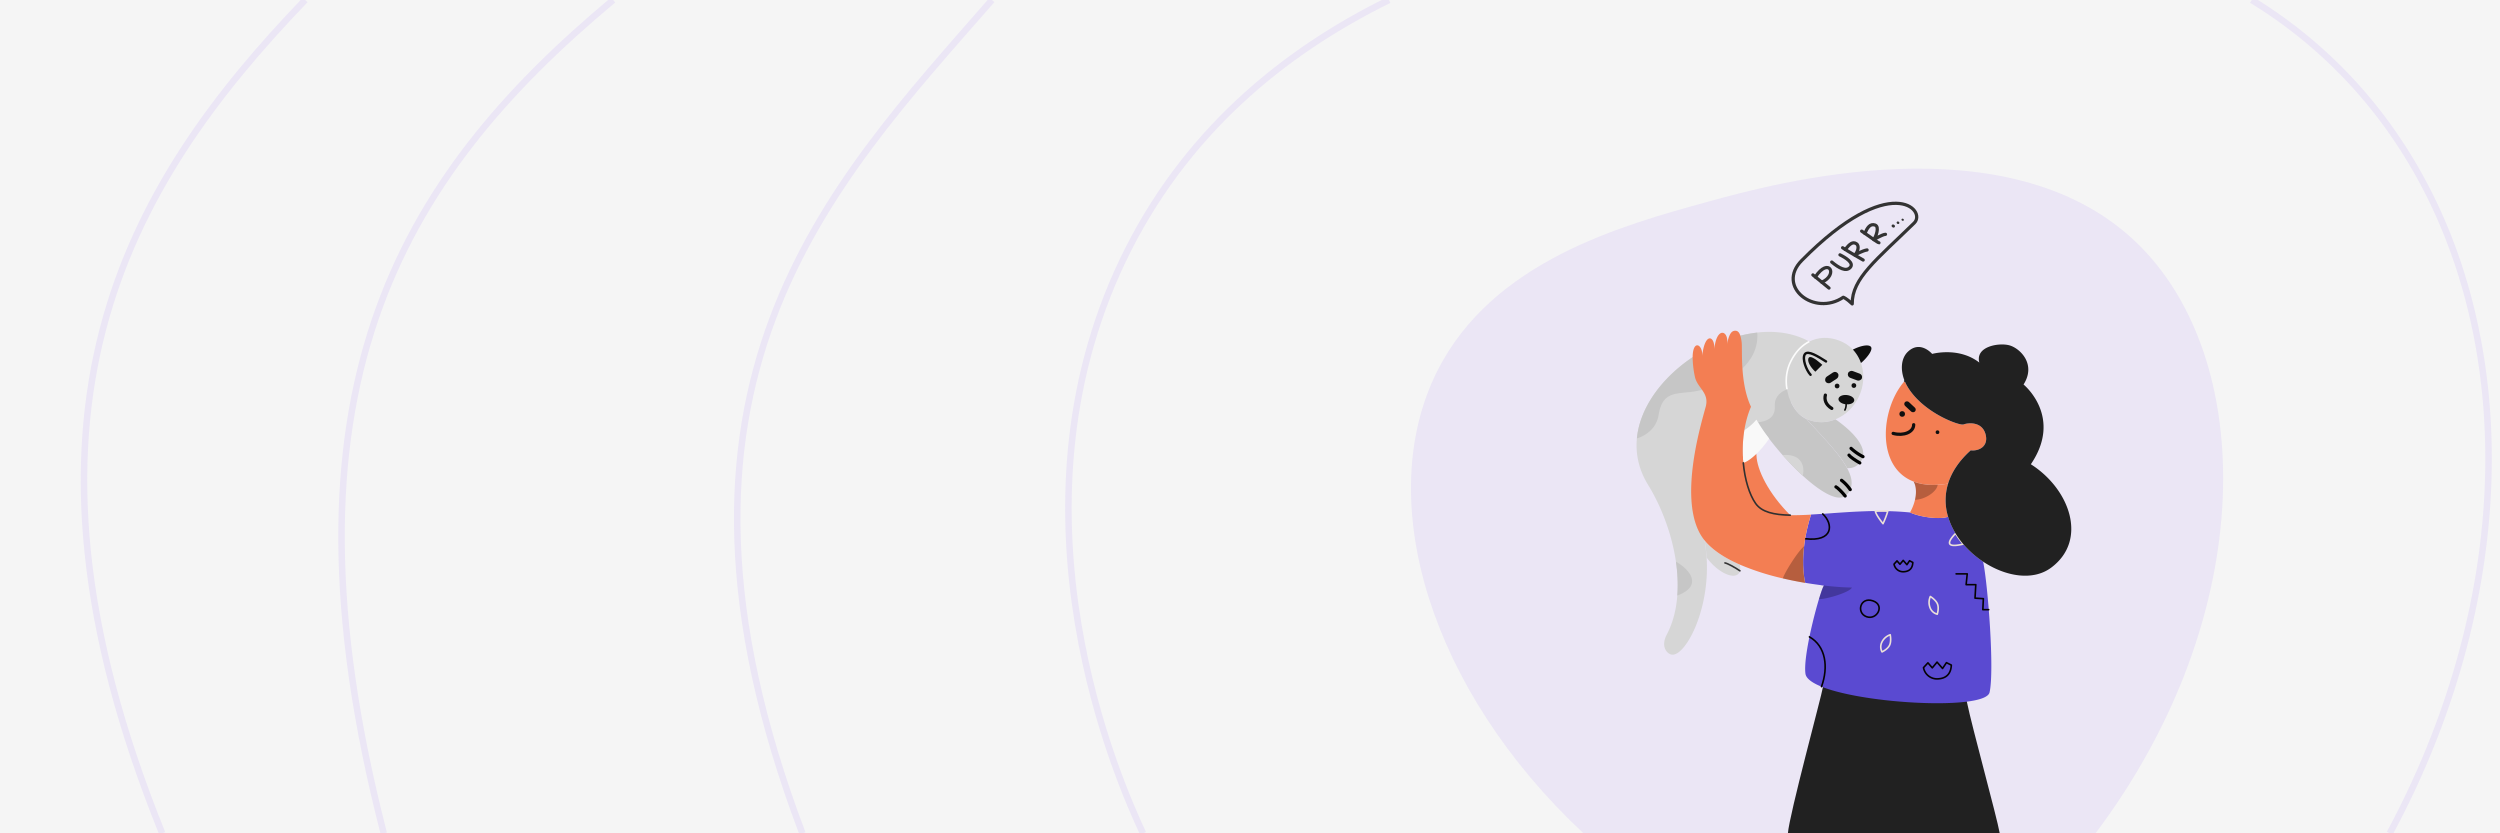 <svg xmlns="http://www.w3.org/2000/svg" viewBox="0 0 1536 512"><defs><style>.cls-1{fill:#f5f5f5;}.cls-2{fill:#ebe6f5;}.cls-10,.cls-11,.cls-13,.cls-14,.cls-15,.cls-16,.cls-21,.cls-22,.cls-3,.cls-7,.cls-8{fill:none;}.cls-3{stroke:#ebe6f5;stroke-width:4px;}.cls-13,.cls-3{stroke-miterlimit:10;}.cls-4{fill:#f37e53;}.cls-5{fill:#212121;}.cls-6{fill:#5a4ad1;}.cls-16,.cls-7{stroke:#333;}.cls-10,.cls-11,.cls-14,.cls-15,.cls-16,.cls-21,.cls-22,.cls-7,.cls-8{stroke-linecap:round;stroke-linejoin:round;}.cls-14,.cls-15,.cls-8{stroke:#0f0f0f;}.cls-16,.cls-21,.cls-8{stroke-width:2px;}.cls-9{fill:#0f0f0f;}.cls-10{stroke:#040202;}.cls-11{stroke:#ebe0d8;}.cls-12{fill:#d6d6d6;}.cls-13{stroke:#fcfcfc;}.cls-14{stroke-width:1.5px;}.cls-17{fill:#333;}.cls-18{opacity:0.25;}.cls-19{fill:#c6c6c6;}.cls-20{fill:#f9f9f9;}.cls-21{stroke:#000;}.cls-22{stroke:#303030;}</style></defs><title>more-materials-cover</title><g id="Layer_1" data-name="Layer 1"><rect class="cls-1" width="1536" height="512"/><path class="cls-2" d="M1287.47,512c101.06-134.36,99.2-292.67,24.51-363.6-79-75-222-35.66-262.47-24.51C996.22,138.56,917,160.37,883,228.06,843.22,307.46,878.68,424,972.91,512"/><path class="cls-3" d="M702.28,512C687.77,481.05,614.57,317,690,159.64,727.23,82,788.11,32.08,853.37,0"/><path class="cls-3" d="M1383.47,0a288.58,288.58,0,0,1,70.47,60.57c94.11,112,100.61,291,14.29,451.43"/><path class="cls-3" d="M609.44,0C509.35,114.7,388.84,237.3,493,512"/><path class="cls-3" d="M376.73,0C244,110.62,166.34,242.38,235.79,512"/><path class="cls-3" d="M187.5,0C77.2,114.7-4.5,254.64,99.67,512"/></g><g id="Layer_2" data-name="Layer 2"><path class="cls-4" d="M1099.93,316.53c-13.25-13.24-20.5-27.77-20.77-36.88s-20.59-7.15-20.59-7.15l14.08,55.26Z"/><path class="cls-5" d="M1120,422.21c-.71,4.9-20.78,78.77-21.51,89.79h130.15c-1.83-10.4-16.9-64.72-20.22-80.89l-.32-6.06-84-7Z"/><path class="cls-6" d="M1119.25,359.64l1.38.17c-1.82,1.56-13.16,42-11.34,54.21.45,3,4.44,5.79,10.66,8.18h0c20.54,7.89,65.5,11.81,88.42,8.9,8-1,13.32-2.86,14-5.65,3.11-13.26-1-66.28-3.94-80.39-9.93-6.6-18.22-16.44-21.5-27.57-5.3,1.85-17.22.23-23.41-2.63a193.75,193.75,0,0,0-20.87-.86l-1.35,0h-.17c-1.6,0-3.2.06-4.78.11q-4.21.15-8.3.37-2.49.14-4.92.3l-3.44.23-3.38.23-1.66.13-6,.42c-.15,0-.31,0-.47,0l-3.12.21-2.33.14c-4.7,14.85-6.2,29.85-3.61,41.93l1.1.19c2.13.36,4.22.67,6.25.94l2.26.31Z"/><path class="cls-7" d="M1209.84,266.28c3.36.64,4.14,3.22,4.63,5.56"/><path class="cls-4" d="M1196.91,297.13c2.12-6.9,6.54-13.83,13.9-20.43,5,.58,10.78-2.36,9.26-9.29-1.94-8.87-11.3-7.61-13.64-6.63s-25.21-7.22-34.65-23.54a24.64,24.64,0,0,1-1.54-3.14C1152.24,254.26,1151.08,304.93,1196.91,297.13Z"/><line class="cls-7" x1="1170.24" y1="234.1" x2="1170.24" y2="234.1"/><path class="cls-8" d="M1175.76,260.94c0,4.61-6.3,7.08-12.6,5.34"/><circle class="cls-9" cx="1190.4" cy="265.55" r="1.15"/><circle class="cls-9" cx="1168.71" cy="254.34" r="1.73"/><rect class="cls-9" x="1171.85" y="245.72" width="3.31" height="8.43" rx="1.66" transform="translate(2156.14 -438.55) rotate(132.96)"/><path class="cls-10" d="M1150.68,369.15c7.72,2.61,2.54,12.09-3.9,9.75S1142.88,366.52,1150.68,369.15Z"/><path class="cls-11" d="M1161.34,390s.84,3.9-.39,6.43-4.62,4.09-4.62,4.09a6.44,6.44,0,0,1,0-6.17A8.87,8.87,0,0,1,1161.34,390Z"/><path class="cls-11" d="M1186,366.49s3.42,2.06,4.42,4.69-.18,6.17-.18,6.17a6.44,6.44,0,0,1-4.5-4.23A8.88,8.88,0,0,1,1186,366.49Z"/><path class="cls-12" d="M1012.61,297.94c15.47,25.14,25.54,65.19,11.43,92-3.52,6.71-.5,11,2.35,12.08,8,3.09,24.34-25.81,22.16-59.52a95.43,95.43,0,0,0-1.3-10.58l11.32-39.71,12.24-12.05,28-27.59,12.8-42.74c-12.32-6.79-27.46-7.39-42.41-3.6a60.3,60.3,0,0,1-7.42,5.76c-4.5,3-10.36,6.23-15.9,7.29a16.6,16.6,0,0,1-6,.18C1012.67,237.73,994.9,269.14,1012.61,297.94Z"/><path class="cls-12" d="M1099.45,223.8c-5,11.64.1,28.81,10.37,33.59,11.78,5.48,26.26-.7,32.33-13.79s1.43-28.12-10.36-33.59S1106.3,208,1099.45,223.8Z"/><path class="cls-13" d="M1111.64,209.86c-4.88,2.47-9.19,7-12.19,13.94a27.58,27.58,0,0,0-1.5,15.41"/><path class="cls-9" d="M1138.41,214.8a23.09,23.09,0,0,1,4.95,8.23c2-1.45,8.16-8,6-10.1C1147.71,211.41,1142.82,212.53,1138.41,214.8Z"/><circle class="cls-9" cx="1139.02" cy="236.87" r="1.46"/><circle class="cls-9" cx="1128.72" cy="237.16" r="1.46"/><rect class="cls-9" x="1123.23" y="227.46" width="4.44" height="9.07" rx="2.22" transform="translate(1555.42 1297.64) rotate(-123.62)"/><rect class="cls-9" x="1137.43" y="226.29" width="4.44" height="9.07" rx="2.22" transform="translate(1755.18 -755.68) rotate(110.51)"/><ellipse class="cls-9" cx="1134.37" cy="245.54" rx="2.86" ry="4.87" transform="translate(775.68 1349.37) rotate(-84.21)"/><path class="cls-8" d="M1121.51,242.75c-.72,2.73.15,5.91,3.94,8.18"/><path class="cls-14" d="M1121.9,222.08c-5.07-3.18-11.18-7.08-13-4.41s.91,9.87,3.51,12.6"/><path class="cls-9" d="M1119.62,224.16s-6.66-6.29-8.22-4.47.95,6,3.94,8.7Z"/><path class="cls-15" d="M1134.26,248.11a7.54,7.54,0,0,1-.76,3.8"/><path class="cls-12" d="M1047.25,332a95.43,95.43,0,0,1,1.3,10.58c9.28,12.35,22.61,15.35,20.43,4.36C1059.88,342.93,1052.1,338,1047.25,332Z"/><path class="cls-7" d="M1069,350.7c-2.7-1.85-7.37-4.51-9.19-4.84"/><path class="cls-10" d="M1198.89,408.63c-.13,3.44-1.49,8-7.92,8.44a8.43,8.43,0,0,1-9.17-6.88l2.72-2.94,2.68,3.07,2.92-3.51,3.38,3.89,2.4-3.57Z"/><path class="cls-10" d="M1175.23,345.56c-.09,2.32-1,5.4-5.35,5.7a5.69,5.69,0,0,1-6.19-4.65l1.83-2,1.81,2.07,2-2.37,2.28,2.63,1.62-2.41Z"/><polyline class="cls-10" points="1201.85 352.58 1208.67 352.58 1207.99 359.21 1213.93 359.21 1213.45 367.5 1218.58 367.82 1218.26 374.58 1221.86 374.58"/><path class="cls-16" d="M1138,186.72c-.21-15.62,14.93-27.12,38.07-49.7,8-7.8-14.56-32.17-69.06,23-16,16.18,7.79,34.69,25.53,22.61C1132.5,182.63,1134.35,183.21,1138,186.72Z"/><line class="cls-16" x1="1113.85" y1="168.92" x2="1123.73" y2="176.98"/><path class="cls-16" d="M1115.36,170.15c8.37-12.6,14.22-1.37,4,3.23"/><path class="cls-16" d="M1125.42,161c4.42,3.64,8.71,6.09,11.3,3.37s-2.59-6-6.23-7.79"/><path class="cls-16" d="M1132.11,152.22c2.28,1.69,12.61,7.54,12.61,7.54"/><path class="cls-16" d="M1133.7,153.28c2.76-3.46,4.65-5,6.86-3.53s.51,5.66-.91,6.82c0,0,4.94-2.66,7.47-3"/><path class="cls-16" d="M1143.81,142c1.56,1,10.13,7.25,10.59,7.17"/><path class="cls-16" d="M1145.78,143.37c1.54-3.49,3.16-6.09,6.21-5.12s.39,7.64-.75,8.95c0,0,5.43-3.23,7.19-3.23"/><ellipse class="cls-17" cx="1163.23" cy="138.87" rx="0.91" ry="1.07" transform="translate(461.35 1076.83) rotate(-60)"/><ellipse class="cls-17" cx="1166.14" cy="136.85" rx="0.76" ry="0.86" transform="translate(464.55 1078.34) rotate(-60)"/><ellipse class="cls-17" cx="1169.01" cy="135.01" rx="0.64" ry="0.75" transform="translate(467.58 1079.9) rotate(-60)"/><path class="cls-18" d="M1117.59,368c2.36.69,18.67-3.72,20.22-7a168.8,168.8,0,0,1-17.18-1.26C1120.15,360.23,1119,363.39,1117.59,368Z"/><path class="cls-11" d="M1206.23,334.28a52.07,52.07,0,0,1-4.71-6.52C1198.83,330.46,1192.69,337.51,1206.23,334.28Z"/><path class="cls-11" d="M1152.24,314c.21,2.28,4.68,7.75,4.68,7.75a51.5,51.5,0,0,0,2.93-7.72q-3.63-.07-7.22,0Z"/><path class="cls-10" d="M1109.11,331c17.47,2.07,17.4-9.08,10.78-15.24"/><path class="cls-10" d="M1119.14,421.88c4.33-12.08,2.67-24.86-7.41-30.58"/><path class="cls-19" d="M1030.55,365.92h0c15.85-6,7.91-15.84-.87-20.85h0A94.61,94.61,0,0,1,1030.55,365.92Z"/><path class="cls-4" d="M1173.5,314.87c6.19,2.86,18.11,4.48,23.41,2.63a34.9,34.9,0,0,1,0-20.37c-8.66,1.47-15.64.86-21.15-1.25C1178.56,301.09,1176.86,309,1173.5,314.87Z"/><path class="cls-19" d="M1005.71,269.35s11.45-2.88,13.33-14.33c2.31-14,9.62-13,20-14.22,14.26-1.66,42.44-13.45,40.6-36.44a77.42,77.42,0,0,0-10.43,1.91c-2.29,2.28-18.11,15.15-29.3,13.23C1021.6,231.75,1007.56,250,1005.71,269.35Z"/><path class="cls-19" d="M1109.82,257.39c10.07,11,20.3,21.35,25.06,30.2a9,9,0,0,0,7.77-3.18,5.66,5.66,0,0,0,.43-.54,8.41,8.41,0,0,0,1.52-3.3c1.79-8.32-9.79-18-16.88-22.94A22.26,22.26,0,0,1,1109.82,257.39Z"/><path class="cls-19" d="M1080.13,259.53a113.47,113.47,0,0,0,6.83,10c14.72,19.42,39.45,42.44,47.41,34.66,4.55-4.44,4-10.08.51-16.55-4.76-8.85-15-19.23-25.06-30.2-6.18-2.88-10.51-10.24-11.87-18.18-5.88,2.12-7.63,6.46-7.5,9.71s.14,9.24-10.09,10.47Z"/><path class="cls-12" d="M1071.71,264.37a32,32,0,0,0,7.45-6.5,29.62,29.62,0,0,1-3.39-7.94A62.09,62.09,0,0,0,1071.71,264.37Z"/><path class="cls-20" d="M1071.08,284.41c5.19-1.61,12.39-9.56,15.88-14.93a113.47,113.47,0,0,1-6.83-10c-.35-.57-.67-1.12-1-1.66a32,32,0,0,1-7.45,6.5A80.49,80.49,0,0,0,1071.08,284.41Z"/><path class="cls-5" d="M1170.24,234.1a24.64,24.64,0,0,0,1.54,3.14c9.44,16.32,32.31,24.51,34.65,23.54s11.7-2.24,13.64,6.63c1.52,6.93-4.28,9.87-9.26,9.29-7.36,6.6-11.78,13.53-13.9,20.43a34.9,34.9,0,0,0,0,20.37c3.28,11.13,11.57,21,21.5,27.57,13.71,9.12,30.57,12.07,41.81,3.71,22.75-16.89,11.51-48.34-12.47-63.54,19.89-29.24-4.48-49-4.48-49,7.92-12.47-2.08-22.09-8.45-24s-21.39.5-18.71,10.53c-12.73-9.88-29-5.33-29-5.33s-7.21-8.54-14.81-1.43C1167.9,220.11,1167.49,227.38,1170.24,234.1Z"/><path class="cls-4" d="M1046.4,330.85c.27.37.56.74.85,1.11,4.85,6,12.63,11,21.73,14.94a154.9,154.9,0,0,0,26.43,8.48h0c4.64,1.08,9.24,2,13.68,2.74-2.59-12.09-1.09-27.08,3.61-41.93-16.43.93-28.92.44-34.08-6.92-3.82-5.46-6.64-14.7-7.56-25.09-.12-1.31-.21-2.64-.25-4-.42-10.11,1-20.95,5-30.27-6.89-14.53-5.22-35.2-5.72-39.41a23,23,0,0,0-.83-4.25c-.63-2-1.58-3.05-3.07-3.05-2.25,0-3.86,1.71-5.13,8.52,1.51-8.65-6.47-11.72-7.8,3,.55-8.54-5.88-11-7.41,4.06.5-7.13-5.79-10.64-5.89.68a59.46,59.46,0,0,0,1.36,11.89c1.42,7.1,9,9.7,6.68,18.54C1045.34,259.85,1030.28,308.76,1046.4,330.85Z"/><path class="cls-18" d="M1095.41,355.38h0c4.64,1.08,9.24,2,13.68,2.74a69,69,0,0,1-.65-22.48h0C1104.6,338.62,1096,352.55,1095.41,355.38Z"/><path class="cls-21" d="M1144.6,280.57a32.94,32.94,0,0,1-7.3-5.08"/><path class="cls-21" d="M1142.66,284.41c-2.7-1.51-5.93-3.72-6.62-4.76"/><path class="cls-21" d="M1136.77,300.79a25.13,25.13,0,0,0-5.32-5.67"/><path class="cls-21" d="M1133.66,304.73c-1.76-2.27-4.75-5.2-5.65-5.59"/><path class="cls-12" d="M1095.26,279.58a167.16,167.16,0,0,0,12.38,12.67h0C1108.92,286.74,1107.14,278.67,1095.26,279.58Z"/><path class="cls-18" d="M1176.57,307.08c6.07-.09,13.42-4.9,13.94-9.22-1.31.08-2.58.09-3.8.06-.24,0-.49,0-.73,0l-.9-.05-.55,0-.81-.08-.5-.05c-.23,0-.46-.05-.68-.09a29.14,29.14,0,0,1-3.37-.64l-.69-.17-.72-.21-.68-.21c-.45-.15-.89-.3-1.32-.47C1177.43,299,1177.5,303.06,1176.57,307.08Z"/><path class="cls-22" d="M1071.08,284.4c.94,10.31,3.75,19.46,7.54,24.88s11.25,7,21.31,7.25"/></g></svg>